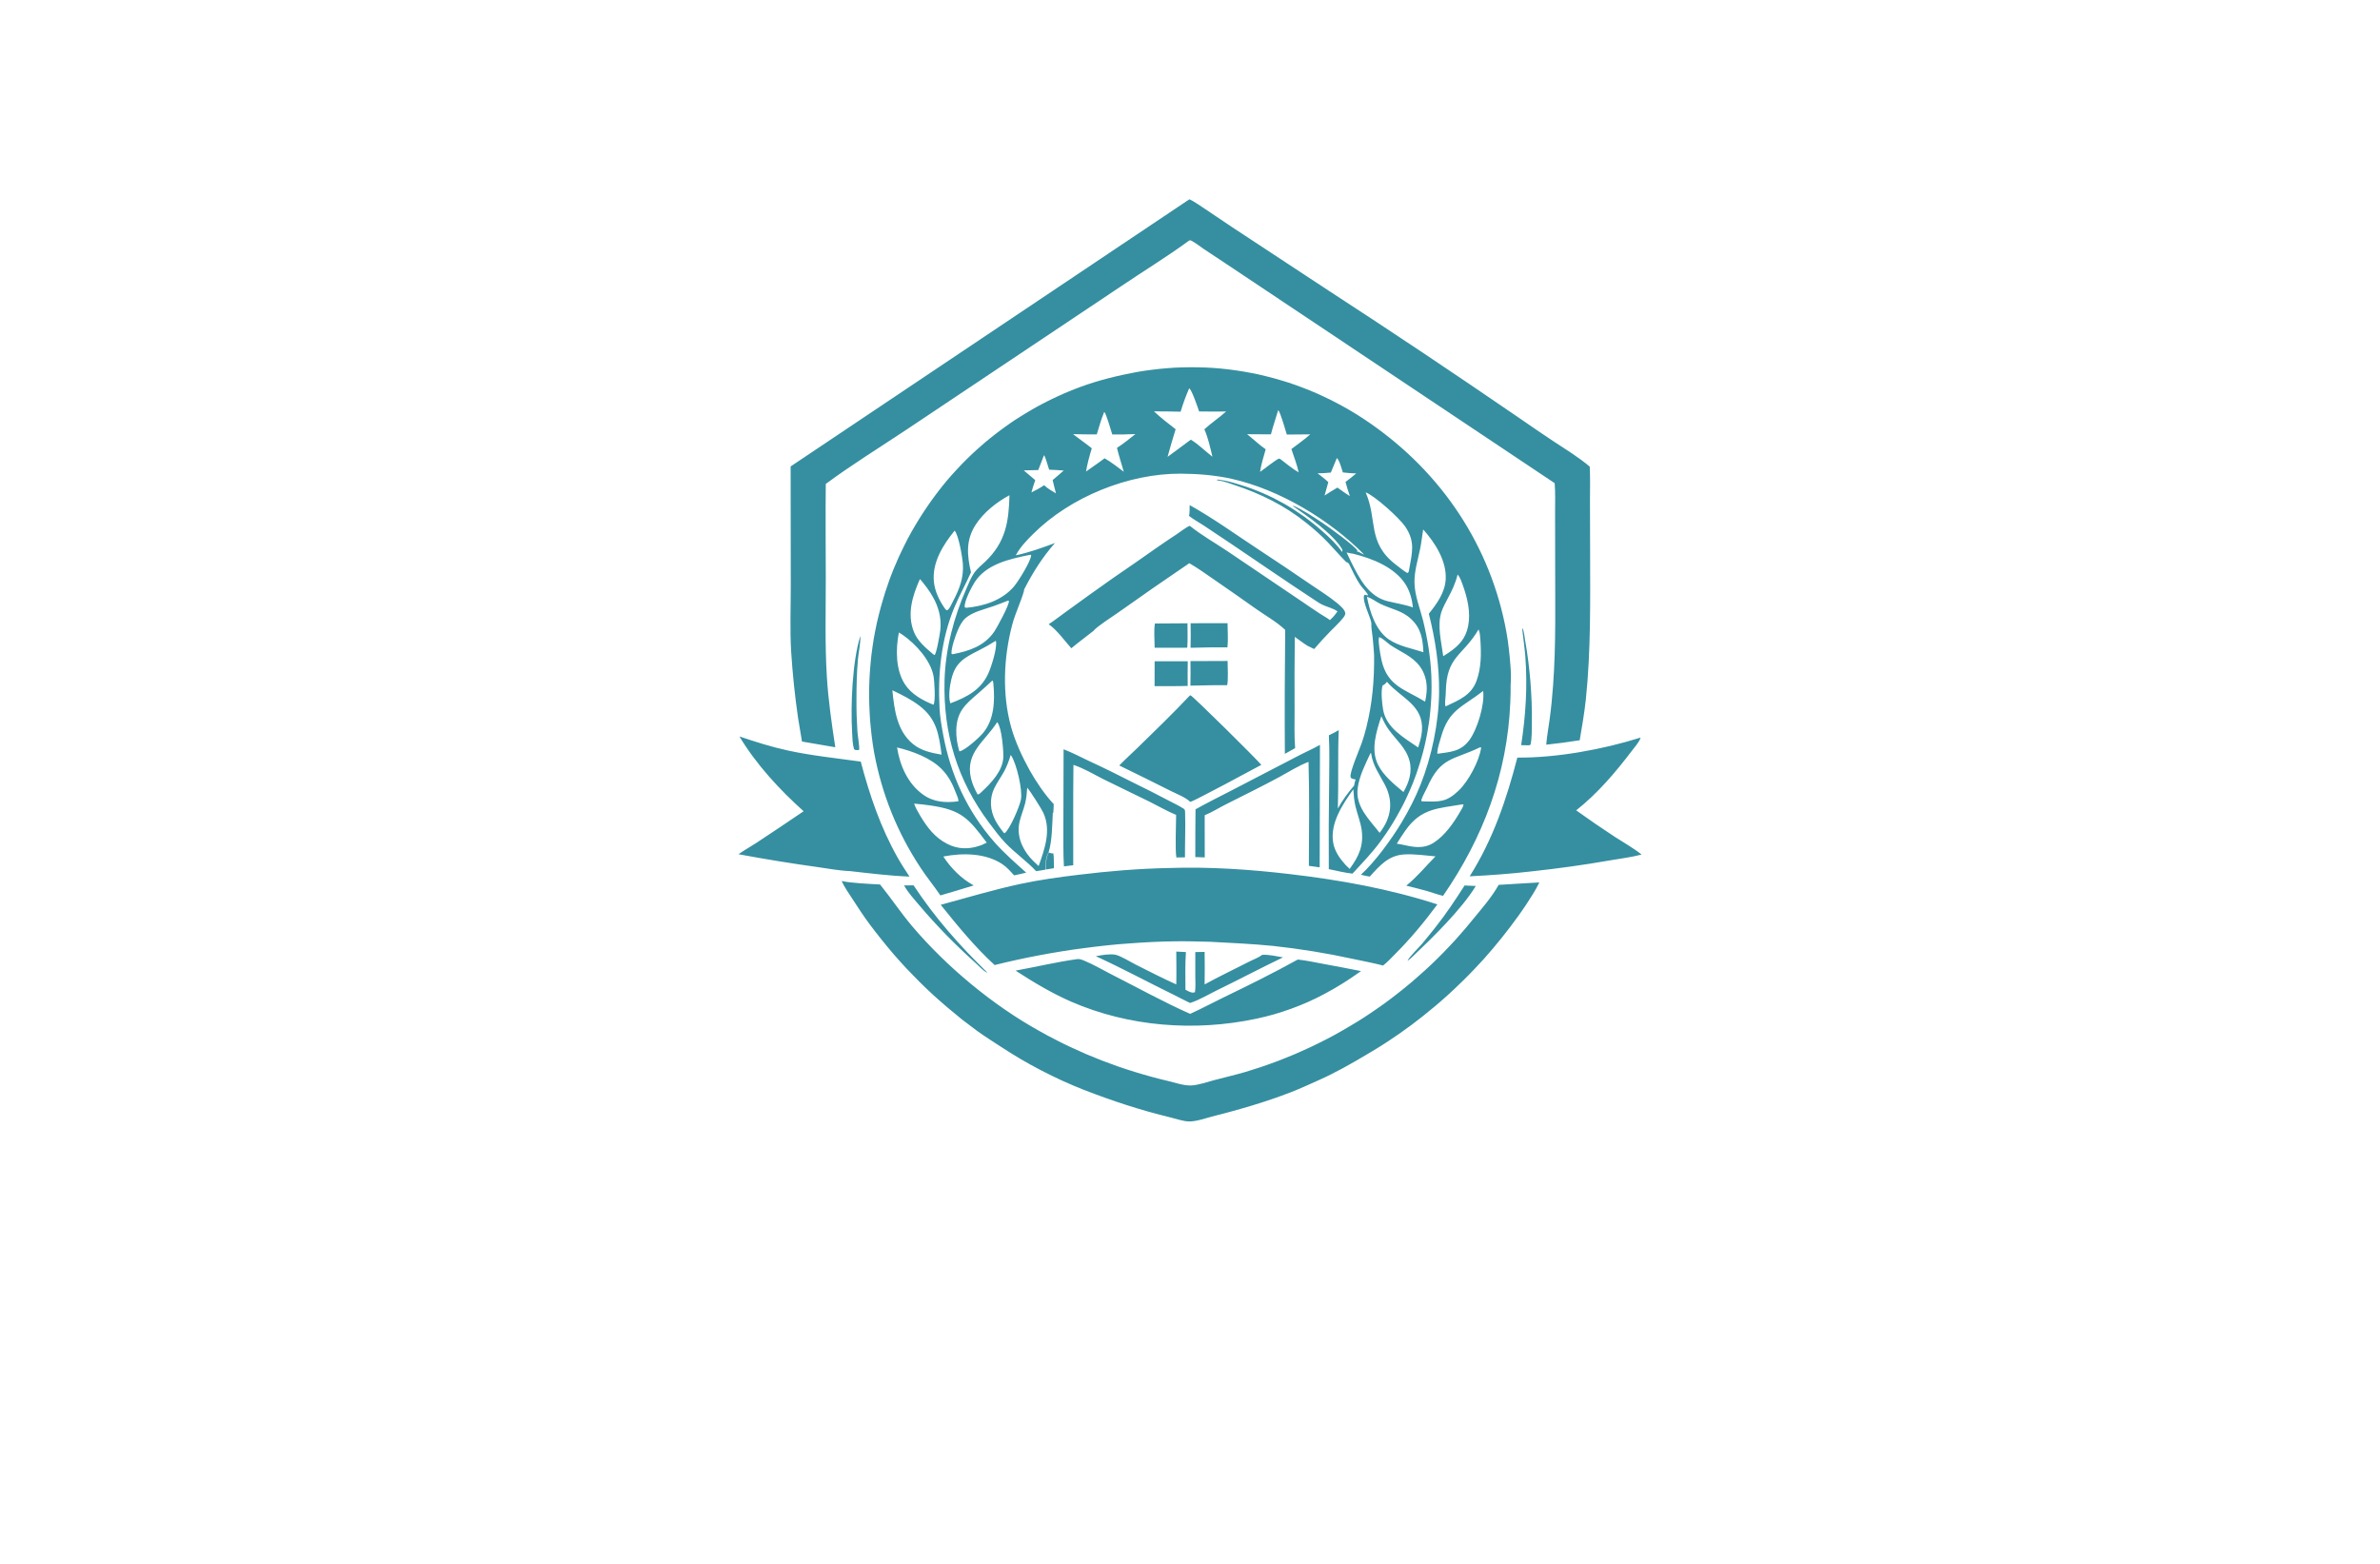 <?xml version="1.0" encoding="utf-8"?>
<!-- Generator: Adobe Illustrator 27.8.1, SVG Export Plug-In . SVG Version: 6.00 Build 0)  -->
<svg version="1.1" xmlns="http://www.w3.org/2000/svg" xmlns:xlink="http://www.w3.org/1999/xlink" x="0px" y="0px"
	 viewBox="0 0 350 230" style="enable-background:new 0 0 350 230;" xml:space="preserve">
<style type="text/css">
	.st0{fill:#FFF8D9;}
	.st1{fill:#FF7F00;}
	.st2{fill:#893700;}
	.st3{fill:#23234E;}
	.st4{fill:#FFFECA;}
	.st5{fill:#B8E8F2;}
	.st6{fill:#FEFEFE;}
	.st7{fill:#FDFFDC;}
	.st8{fill:#EFE8CB;}
	.st9{fill:#E6F4D3;}
	.st10{fill:#E1E1F9;}
	.st11{fill:#DCFFFA;}
	.st12{fill:#F2EDD7;}
	.st13{fill:#DCFBFF;}
	.st14{fill:#FFFDDC;}
	.st15{fill:#FFF9DE;}
	.st16{fill:#017F6A;}
	.st17{fill:#29ABE2;}
	.st18{fill:#F2C0AA;}
	.st19{fill:#1C75BC;}
	.st20{fill:#FFC200;}
	.st21{fill:#911717;}
	.st22{fill:#C1272D;}
	.st23{fill:#F7931E;}
	.st24{fill:#2D828E;}
	.st25{fill:#93BC20;}
	.st26{fill:#CC781D;}
	.st27{fill:#FF5500;}
	.st28{fill:#F79019;}
	.st29{fill:#C4C400;}
	.st30{fill:url(#SVGID_1_);}
	.st31{fill:url(#SVGID_00000061433400283186707920000009580139655155820717_);}
	.st32{fill:url(#SVGID_00000143592519812752484860000006755377980770697911_);}
	.st33{fill:#0092FF;}
	.st34{fill:#09578C;}
	.st35{fill:#3B9FE2;}
	.st36{fill:#BE1E2D;}
	.st37{fill:#231F20;}
	.st38{fill:#FF9D00;}
	.st39{fill:#F15A29;}
	.st40{fill:#0ABC9C;}
	.st41{fill:#F5A72B;}
	.st42{fill:#D86926;}
	.st43{fill:#212F50;}
	.st44{fill:#D0162D;}
	.st45{fill:url(#SVGID_00000009558479025879882890000003662247162612639418_);}
	.st46{fill:#E56031;}
	.st47{fill:#000F71;}
	.st48{fill:url(#SVGID_00000022549984146265430330000017245458262753890178_);}
	.st49{fill:#16246D;}
	.st50{fill:#1A85F8;}
	.st51{fill:url(#SVGID_00000101797948897429448600000003462598828845313707_);}
	.st52{opacity:0.5;fill:url(#SVGID_00000075129468024575456660000005909618130549826464_);}
	.st53{fill:url(#SVGID_00000009564058688803847820000018378769408078119340_);}
	.st54{opacity:0.5;fill:url(#SVGID_00000021815574948218876140000018177343862208393647_);}
	.st55{fill:#00A9E2;}
	.st56{fill:#666666;}
	.st57{fill:#072248;}
	.st58{fill:#1075B9;}
	.st59{fill:#F35525;}
	.st60{fill:#0E386A;}
	.st61{fill:#3C9B88;}
	.st62{fill:#125695;}
	.st63{fill:#F5C970;}
	.st64{fill:#80A843;}
	.st65{fill:#F8A32D;}
	.st66{fill:url(#SVGID_00000137850577988003743240000008399835216938015639_);}
	.st67{fill-rule:evenodd;clip-rule:evenodd;fill:#1A85F8;}
	.st68{fill:url(#Layer_x5F_1_00000057864400904488243940000004453563099709291654_);}
	.st69{fill:#043730;stroke:#FFFFFF;stroke-miterlimit:10;}
	.st70{fill:#FFFFFF;stroke:#E56031;stroke-linecap:round;stroke-linejoin:round;stroke-miterlimit:10;}
	.st71{fill:#FFFFFF;stroke:#E56031;stroke-miterlimit:10;}
	.st72{fill:#043730;stroke:#E56031;stroke-miterlimit:10;}
	.st73{fill:#043730;}
	.st74{fill:none;stroke:#E56031;stroke-linecap:round;stroke-linejoin:round;stroke-miterlimit:10;}
	.st75{fill:url(#SVGID_00000161628079600343528040000016390344478194161830_);}
	.st76{fill:#F9626D;}
	.st77{fill:#1B75BC;}
	.st78{fill:#FBB040;}
	.st79{fill:#358FA0;}
	.st80{fill:url(#SVGID_00000116933951374644604110000005233569758835834782_);}
	.st81{fill:url(#SVGID_00000100370072957395754620000002788616407230893971_);}
	.st82{fill:#00406B;}
	.st83{fill:#E5E6C6;}
	.st84{fill:#E5D7C7;}
	.st85{fill:#DCF7FF;}
	.st86{fill:#E2E5C7;}
	.st87{fill:#D3D3AE;}
	.st88{fill:#FFFFDE;}
	.st89{fill:#FFE5CC;}
	.st90{fill:#D4EEB8;}
	.st91{fill:url(#SVGID_00000153704250035690173600000007880355878286115727_);}
	.st92{fill:#FDFDFC;}
	.st93{fill:url(#SVGID_00000136390230684740978300000006761658393580337553_);}
	.st94{fill:#372E2D;}
	.st95{fill:#2390BA;}
	.st96{fill:url(#SVGID_00000087396691927133356110000013645011512587488427_);}
	.st97{fill:url(#SVGID_00000099632924718987634160000016478787872784335538_);}
	.st98{fill:#1C2849;}
	.st99{fill:#162C33;}
	.st100{fill:#172E34;}
	.st101{fill:#F7FBFC;}
	.st102{fill:#212655;}
	.st103{fill:url(#SVGID_00000163064416555455875900000011767934970609172919_);}
	.st104{fill:#465A9B;}
	.st105{fill:#F3A75E;}
	.st106{fill:url(#SVGID_00000102539324857745685340000007436784802655018880_);}
	.st107{fill:#E66546;}
	.st108{fill:url(#SVGID_00000149370249136584788520000011573882679348819630_);}
	.st109{fill:url(#SVGID_00000071537916013688116200000016490473587446603406_);}
	.st110{fill:#68488A;}
	.st111{fill:url(#SVGID_00000145742883890746665270000016489436144640762759_);}
	.st112{fill:#1C375E;}
	.st113{fill:#02A4F7;}
	.st114{fill:#062768;}
	.st115{fill:#0F6AAD;}
	.st116{fill:#2F92AA;}
	.st117{fill:#F99F0D;}
	.st118{fill:#EB473F;}
	.st119{fill:url(#SVGID_00000005238237995763344480000017522031309190745221_);}
	.st120{fill:#FDFDFD;}
	.st121{fill:#1A313F;}
	.st122{fill:url(#SVGID_00000116924468498488649610000006245019439003924894_);}
	.st123{fill:url(#SVGID_00000132060741408057315010000006541201694487939774_);}
	.st124{fill:#0E5490;}
	.st125{fill:#71B7CB;}
	.st126{fill:#543450;}
	.st127{fill:#F7872D;}
	.st128{fill:#0F2257;}
	.st129{fill:#F98F34;}
	.st130{fill:#1E5D95;}
	.st131{fill:url(#SVGID_00000143607332908637157570000013356752675597672332_);}
	.st132{fill:#1B3A6A;}
	.st133{fill:#F3682F;}
	.st134{fill:#DD3136;}
	.st135{fill:#2587C3;}
</style>
<g id="Logo1">
</g>
<g id="Logo2">
</g>
<g id="Logo3">
</g>
<g id="Logo4">
</g>
<g id="Logo5">
</g>
<g id="Logo6">
</g>
<g id="Logo7">
</g>
<g id="Logo8">
</g>
<g id="Logo9">
</g>
<g id="Logo10">
</g>
<g id="Logo11">
</g>
<g id="Logo12">
</g>
<g id="Layer_13">
</g>
<g id="Layer_14">
	<path class="st79" d="M154.91,125.52c-0.24,0-0.4-0.03-0.61-0.12c-0.02-0.01-0.03-0.02-0.05-0.03c-0.42,0.61-0.46,1.78-0.46,2.51
		l1.2-0.19C154.97,126.97,155,126.22,154.91,125.52z M174.63,91.67l-4.79,0.03c-0.18,1.12-0.04,2.44-0.04,3.57
		c1.59-0.01,3.19-0.02,4.8-0.01C174.69,94.09,174.62,92.85,174.63,91.67z M169.8,97.25c-0.01,1.22-0.02,2.44-0.01,3.66
		c1.62-0.01,3.26,0.02,4.87-0.03c-0.01-1.21-0.01-2.42,0.01-3.63L169.8,97.25z M180.52,91.65l-5.43,0.01
		c0.03,1.21,0.02,2.4-0.01,3.61c1.81-0.05,3.62-0.08,5.43-0.06C180.63,94.06,180.53,92.81,180.52,91.65z M180.53,97.21l-5.46,0.02
		c0.02,1.21,0.01,2.41-0.01,3.61c1.79-0.03,3.59-0.09,5.38-0.07C180.66,100.46,180.53,97.8,180.53,97.21z M190.38,104.54
		c-0.02-3.63-0.01-7.27,0.03-10.91c-0.42-0.38-0.95-0.7-1.41-1.03c-0.07,6.09-0.09,12.18-0.05,18.27l1.51-0.84
		C190.32,108.22,190.38,106.36,190.38,104.54z M194.66,141.77c-1.27-0.24-2.53-0.51-3.81-0.65c-3.6,2-7.3,3.82-11.01,5.62
		c-1.6,0.78-3.2,1.64-4.82,2.37c-3.95-1.76-7.8-3.89-11.66-5.85c-1.28-0.65-2.53-1.4-3.86-1.95c-0.37-0.15-0.71-0.31-1.12-0.25
		c-3.04,0.43-6.02,1.14-9.03,1.69c2.6,1.69,5.3,3.31,8.16,4.56c8.5,3.7,18.19,4.43,27.21,2.52c0.88-0.18,1.74-0.4,2.6-0.64
		c0.86-0.25,1.71-0.52,2.55-0.83c0.84-0.3,1.67-0.64,2.49-1s1.62-0.76,2.41-1.18c1.9-1,3.63-2.11,5.38-3.36
		C198.32,142.46,196.5,142.1,194.66,141.77z M132,126.12c-2.52-4.46-4.11-9.17-5.42-14.11c-3.55-0.5-7.15-0.86-10.66-1.62
		c-2.45-0.53-4.81-1.28-7.18-2.08c2.45,4.09,5.9,7.83,9.44,11c-2.3,1.57-4.61,3.11-6.93,4.64c-0.87,0.57-1.8,1.09-2.65,1.68
		c3.88,0.72,7.78,1.36,11.69,1.9c1.52,0.21,3.14,0.53,4.68,0.58c2.91,0.33,5.86,0.7,8.78,0.81C133.14,128,132.54,127.08,132,126.12z
		 M237.51,123.1c-1.94-1.27-3.84-2.57-5.72-3.92c3.13-2.47,5.77-5.57,8.17-8.73c0.38-0.51,1.09-1.3,1.28-1.89
		c0.01-0.03,0-0.05,0.01-0.08c-5.52,1.74-12.32,2.99-18.11,2.94c-1.6,6.17-3.58,12.03-7.01,17.46c3.04-0.15,6.03-0.37,9.05-0.72
		c3.91-0.42,7.8-0.96,11.68-1.64c1.51-0.26,3.08-0.45,4.55-0.84C240.19,124.71,238.81,123.94,237.51,123.1z M189.64,128.55
		c-5.86-0.69-11.84-1.09-17.75-0.89c-4.44,0.09-8.81,0.45-13.22,0.99c-2.87,0.34-5.79,0.75-8.61,1.35
		c-3.97,0.85-7.81,2.02-11.72,3.07c2.45,3.05,5.04,6.22,7.93,8.86c1.09-0.27,2.17-0.53,3.26-0.76c1.09-0.24,2.19-0.47,3.28-0.67
		c1.1-0.21,2.2-0.4,3.3-0.58c1.1-0.18,2.21-0.34,3.32-0.48c1.11-0.15,2.22-0.28,3.33-0.4s2.22-0.22,3.33-0.29
		c1.12-0.09,2.23-0.15,3.35-0.21c1.11-0.05,2.23-0.09,3.34-0.1c1.73-0.03,3.47,0.03,5.2,0.07c3.09,0.17,6.18,0.3,9.26,0.61
		c3.94,0.43,7.85,1.06,11.73,1.91c1.47,0.31,2.96,0.59,4.42,0.97c0.62-0.47,1.18-1.09,1.73-1.64c2.3-2.29,4.32-4.74,6.26-7.35
		C204.31,130.72,197.02,129.41,189.64,128.55z M125.95,102.95c0-2,0.04-4.01,0.22-6c0.09-1.02,0.41-2.45,0.35-3.42
		c-1.18,3.77-1.44,10.19-1.21,14.14c0.04,0.83,0.05,1.71,0.28,2.51c0.06,0.05,0.1,0.09,0.18,0.11c0.22,0.03,0.37,0.08,0.58-0.03
		c0.07-0.43-0.22-2.08-0.26-2.67C125.99,106.04,125.94,104.5,125.95,102.95z M134.35,130.21l-1.4,0.01
		c0.58,1.04,1.46,2.01,2.23,2.91c1.28,1.52,2.63,2.99,4.01,4.41c1.4,1.42,2.83,2.8,4.31,4.12c0.47,0.42,1.15,1.21,1.73,1.41
		C141.14,139.1,137.49,134.97,134.35,130.21z M215.38,130.23c-1.36,2.13-2.74,4.2-4.31,6.18c-0.64,0.81-1.28,1.6-1.94,2.39
		c-0.54,0.64-1.86,1.89-2.15,2.51c0.28-0.17,0.51-0.4,0.75-0.62c2.96-2.81,7.2-6.94,9.3-10.39L215.38,130.23z M225.24,103.28
		c-0.04-1.02-0.1-2.04-0.18-3.06c-0.09-1.02-0.19-2.03-0.32-3.04c-0.13-1.02-0.28-2.02-0.46-3.03c-0.09-0.44-0.15-1.3-0.36-1.68
		c-0.03-0.03-0.05-0.07-0.08-0.09c0.15,1.38,0.36,2.75,0.47,4.13c0.34,4.44,0.06,8.68-0.61,13.08l0.92,0.02
		c0.2-0.01,0.3,0.03,0.46-0.1c0.22-1.02,0.18-2.13,0.19-3.17C225.29,105.32,225.28,104.3,225.24,103.28z M220.39,130.14
		c-1.04,1.87-2.58,3.59-3.93,5.25c-0.27,0.33-0.53,0.65-0.81,0.98c-0.28,0.32-0.55,0.65-0.83,0.96c-0.28,0.32-0.56,0.64-0.84,0.95
		c-0.28,0.31-0.58,0.63-0.87,0.93c-0.28,0.31-0.58,0.62-0.88,0.92c-0.29,0.3-0.59,0.6-0.9,0.9c-0.3,0.29-0.61,0.59-0.91,0.88
		c-0.31,0.29-0.62,0.59-0.94,0.87c-0.31,0.28-0.63,0.57-0.95,0.84c-0.32,0.28-0.64,0.56-0.96,0.84c-0.33,0.28-0.65,0.54-0.98,0.81
		c-0.33,0.27-0.66,0.53-0.99,0.79c-0.34,0.27-0.67,0.53-1.01,0.78c-0.34,0.26-0.68,0.51-1.02,0.76c-0.34,0.25-0.69,0.49-1.04,0.73
		c-0.34,0.25-0.7,0.48-1.05,0.72c-0.35,0.23-0.71,0.47-1.06,0.7c-0.36,0.22-0.71,0.45-1.08,0.67s-0.72,0.44-1.09,0.65
		c-0.36,0.22-0.73,0.43-1.1,0.64l-1.11,0.62c-0.37,0.2-0.75,0.4-1.13,0.59c-0.37,0.19-0.75,0.38-1.13,0.57
		c-0.39,0.19-0.77,0.37-1.15,0.55c-0.39,0.18-0.78,0.35-1.16,0.53c-0.39,0.17-0.78,0.34-1.16,0.51c-0.4,0.16-0.78,0.33-1.18,0.48
		c-0.39,0.15-0.78,0.31-1.18,0.47c-0.4,0.15-0.79,0.29-1.2,0.44c-0.4,0.15-0.8,0.28-1.2,0.42c-0.4,0.13-0.81,0.27-1.21,0.39
		c-0.4,0.13-0.81,0.26-1.21,0.38c-1.52,0.44-3.07,0.8-4.62,1.21c-1.05,0.27-2.24,0.71-3.32,0.77c-1.06,0.05-2.39-0.41-3.43-0.66
		c-0.83-0.2-1.65-0.4-2.47-0.63c-0.82-0.22-1.63-0.46-2.44-0.71c-0.82-0.25-1.62-0.52-2.42-0.79c-0.8-0.28-1.6-0.58-2.39-0.88
		c-0.79-0.31-1.58-0.63-2.36-0.96c-0.78-0.34-1.55-0.69-2.32-1.05c-0.77-0.36-1.53-0.73-2.28-1.13c-0.76-0.39-1.51-0.78-2.25-1.21
		c-6.85-3.8-13.66-9.46-18.72-15.44c-1.65-1.96-3.08-4.1-4.69-6.1c-1.49-0.08-4.27-0.2-5.65-0.51c0.4,0.89,1,1.73,1.53,2.55
		c0.85,1.32,1.71,2.63,2.64,3.88c0.56,0.74,1.12,1.47,1.71,2.2c0.58,0.72,1.17,1.44,1.77,2.14c0.61,0.7,1.23,1.39,1.86,2.07
		c0.64,0.67,1.28,1.33,1.94,1.99c0.65,0.65,1.33,1.29,2.01,1.92c0.69,0.62,1.38,1.24,2.08,1.83c0.71,0.6,1.42,1.19,2.14,1.77
		c0.73,0.57,1.47,1.13,2.22,1.68c1.13,0.81,2.31,1.56,3.48,2.32c0.96,0.63,1.94,1.24,2.94,1.83c0.99,0.58,2,1.14,3.02,1.67
		c1.02,0.53,2.06,1.03,3.11,1.52c1.05,0.47,2.11,0.93,3.18,1.35c4.19,1.62,8.39,3.01,12.76,4.06c0.83,0.2,1.77,0.54,2.62,0.58
		c1.07,0.04,2.39-0.44,3.42-0.71c3.95-1,7.86-2.12,11.67-3.6c1.36-0.53,2.7-1.15,4.04-1.75c2.36-1.05,4.67-2.35,6.89-3.67
		c0.59-0.34,1.17-0.7,1.75-1.05c0.59-0.36,1.15-0.73,1.72-1.1c0.57-0.38,1.14-0.77,1.69-1.15c0.56-0.4,1.11-0.79,1.66-1.2
		c0.54-0.41,1.09-0.83,1.62-1.25c0.53-0.42,1.06-0.85,1.58-1.29c0.53-0.43,1.04-0.88,1.55-1.33c0.51-0.46,1.02-0.91,1.51-1.38
		c0.5-0.47,0.99-0.94,1.47-1.42c0.48-0.48,0.96-0.96,1.43-1.46c0.47-0.49,0.94-0.99,1.4-1.5c0.45-0.51,0.9-1.02,1.34-1.54
		c0.44-0.52,0.87-1.04,1.3-1.58c0.43-0.53,0.84-1.07,1.26-1.61c0.41-0.54,0.82-1.09,1.21-1.64c0.4-0.55,0.78-1.11,1.16-1.68
		c0.67-1.04,1.4-2.11,1.92-3.24C224.39,129.87,222.39,130.04,220.39,130.14z M233.84,81.24l-0.02-7.59
		c0.01-1.67,0.04-3.35-0.03-5.02c-1.63-1.38-3.5-2.52-5.28-3.69c-1.72-1.15-3.44-2.31-5.13-3.49c-9.27-6.36-18.61-12.61-28.03-18.73
		l-14.21-9.35c-1.46-0.96-2.88-1.96-4.33-2.91c-0.59-0.38-1.26-0.87-1.9-1.15L116.27,68.6l0.02,17.55c0,3.19-0.13,6.4,0.05,9.58
		c0.21,3.32,0.55,6.62,1.03,9.91c0.17,1.15,0.4,2.27,0.57,3.42l4.9,0.84c-0.53-3.43-1.02-6.84-1.24-10.31
		c-0.3-4.85-0.16-9.75-0.16-14.61c0-4.6-0.06-9.21,0-13.81c3.82-2.83,7.92-5.35,11.88-7.99l31.47-21.03
		c3.35-2.27,6.81-4.37,10.08-6.77c0.17-0.05,0.19-0.06,0.35,0.03c0.62,0.32,1.23,0.82,1.81,1.21l3.24,2.15l12.05,8.04l36.31,24.25
		c0.11,1.4,0.06,2.86,0.06,4.27l0.01,7.34c-0.01,6.02,0.14,12.06-0.3,18.07c-0.12,1.71-0.29,3.42-0.52,5.12
		c-0.16,1.21-0.4,2.45-0.49,3.66c1.64-0.17,3.28-0.39,4.92-0.65c0.34-1.98,0.68-3.97,0.9-5.98
		C233.96,95.7,233.85,88.45,233.84,81.24z M222.14,98.1c-0.06-0.86-0.14-1.72-0.24-2.58c-0.09-0.86-0.22-1.71-0.37-2.57
		c-2.3-12.66-9.54-23.44-20.1-30.74c-0.31-0.22-0.62-0.42-0.93-0.63c-0.31-0.21-0.63-0.41-0.95-0.61s-0.64-0.39-0.96-0.58
		c-0.33-0.19-0.65-0.38-0.98-0.56c-0.33-0.18-0.65-0.36-0.98-0.53c-0.34-0.18-0.67-0.34-1.01-0.52c-0.34-0.16-0.67-0.33-1.01-0.48
		c-0.34-0.16-0.68-0.31-1.02-0.47c-0.34-0.15-0.69-0.29-1.03-0.43c-0.35-0.15-0.7-0.28-1.05-0.41c-0.35-0.14-0.7-0.26-1.05-0.39
		c-0.35-0.12-0.71-0.24-1.07-0.36c-0.35-0.11-0.71-0.22-1.08-0.33c-0.35-0.11-0.71-0.21-1.08-0.31c-0.36-0.09-0.72-0.19-1.09-0.28
		c-0.36-0.09-0.72-0.18-1.09-0.26c-0.36-0.08-0.73-0.16-1.1-0.22c-0.36-0.07-0.73-0.14-1.1-0.2c-0.37-0.07-0.74-0.12-1.11-0.17
		c-0.37-0.06-0.74-0.1-1.11-0.15c-0.37-0.04-0.75-0.09-1.12-0.12c-0.37-0.03-0.75-0.07-1.12-0.09c-0.37-0.03-0.75-0.04-1.12-0.06
		c-0.38-0.02-0.75-0.03-1.13-0.03c-0.37-0.01-0.75-0.01-1.12-0.01c-0.38,0-0.75,0.01-1.13,0.02c-0.37,0.01-0.75,0.03-1.12,0.04
		c-0.38,0.03-0.75,0.05-1.12,0.08c-0.38,0.03-0.75,0.06-1.12,0.1c-0.38,0.03-0.75,0.08-1.12,0.13c-0.37,0.04-0.74,0.09-1.11,0.15
		c-0.37,0.05-0.74,0.11-1.11,0.18c-2.8,0.52-5.6,1.2-8.27,2.18c-0.28,0.1-0.56,0.21-0.84,0.32c-0.28,0.1-0.55,0.22-0.83,0.33
		c-0.28,0.12-0.55,0.23-0.83,0.35c-0.28,0.12-0.55,0.24-0.82,0.37c-0.28,0.12-0.54,0.25-0.81,0.38c-0.28,0.13-0.54,0.26-0.81,0.4
		s-0.53,0.28-0.79,0.41c-0.27,0.14-0.53,0.28-0.79,0.42c-0.26,0.15-0.52,0.29-0.78,0.45c-0.26,0.15-0.52,0.3-0.78,0.46
		c-0.25,0.16-0.51,0.31-0.76,0.47c-0.26,0.15-0.51,0.32-0.76,0.48c-0.25,0.16-0.5,0.34-0.74,0.5c-0.25,0.17-0.49,0.34-0.73,0.52
		c-0.25,0.17-0.49,0.35-0.73,0.53c-0.23,0.18-0.47,0.36-0.71,0.54c-0.24,0.19-0.47,0.37-0.71,0.56c-0.23,0.19-0.47,0.38-0.7,0.57
		c-0.22,0.19-0.46,0.39-0.68,0.59c-0.22,0.19-0.45,0.39-0.67,0.59c-0.22,0.2-0.44,0.4-0.65,0.6c-0.22,0.21-0.43,0.41-0.65,0.62
		c-0.22,0.21-0.43,0.42-0.64,0.64c-0.21,0.21-0.42,0.42-0.62,0.65c-0.21,0.22-0.41,0.43-0.61,0.65c-0.21,0.22-0.4,0.44-0.6,0.66
		c-0.2,0.22-0.39,0.46-0.59,0.68c-0.19,0.23-0.38,0.46-0.57,0.69c-0.19,0.23-0.38,0.47-0.56,0.71c-0.18,0.23-0.37,0.47-0.54,0.71
		c-0.18,0.24-0.36,0.48-0.53,0.72c-0.17,0.24-0.34,0.49-0.52,0.73c-0.23,0.33-0.46,0.66-0.67,0.99c-0.22,0.34-0.44,0.67-0.65,1.01
		c-0.22,0.34-0.42,0.68-0.62,1.02c-0.21,0.34-0.4,0.69-0.6,1.03c-0.19,0.35-0.38,0.7-0.57,1.05c-0.18,0.35-0.36,0.71-0.54,1.07
		c-0.18,0.35-0.35,0.71-0.52,1.08c-0.17,0.36-0.34,0.72-0.49,1.09c-0.16,0.36-0.32,0.73-0.47,1.09c-0.15,0.37-0.29,0.74-0.44,1.12
		c-0.14,0.37-0.28,0.74-0.4,1.12c-0.14,0.38-0.27,0.76-0.39,1.14c-0.12,0.38-0.24,0.76-0.35,1.14c-0.11,0.39-0.22,0.77-0.33,1.15
		c-0.1,0.38-0.21,0.77-0.3,1.15c-0.09,0.39-0.19,0.78-0.28,1.16c-0.09,0.4-0.16,0.78-0.24,1.17c-0.08,0.4-0.15,0.78-0.22,1.18
		c-0.07,0.4-0.13,0.78-0.18,1.18c-0.06,0.4-0.11,0.79-0.16,1.19c-0.04,0.4-0.09,0.79-0.12,1.19c-0.04,0.4-0.08,0.79-0.1,1.19
		c-0.03,0.4-0.05,0.8-0.07,1.2c-0.02,0.4-0.03,0.8-0.04,1.2c-0.01,0.4-0.01,0.8-0.01,1.2c0,0.4,0.01,0.79,0.02,1.2
		c0.01,0.4,0.03,0.79,0.05,1.19c0.02,0.4,0.04,0.8,0.07,1.2c0.03,0.4,0.07,0.79,0.11,1.19c0.03,0.4,0.08,0.79,0.13,1.19
		c0.05,0.4,0.1,0.79,0.16,1.19c0.06,0.4,0.12,0.78,0.19,1.18c1.15,6.18,3.4,11.78,6.86,17.02c0.91,1.39,1.97,2.66,2.89,4.03
		c1.64-0.48,3.28-0.96,4.9-1.47c-1.84-1.01-3.32-2.51-4.47-4.25c2.82-0.55,6.23-0.53,8.71,1.14c0.65,0.45,1.17,1.03,1.7,1.63
		c0.59-0.13,1.19-0.25,1.78-0.4c-1.59-1.43-3.24-2.87-4.66-4.47c-4.01-4.56-6.47-9.92-7.56-15.87c-0.23-1.25-0.45-2.49-0.52-3.76
		c-0.27-5.05,0.21-10.19,2.17-14.89c0.74-1.77,1.68-3.44,2.45-5.18c-0.58-2.51-0.78-4.69,0.66-6.96c1.17-1.83,3.1-3.36,5-4.38
		c-0.1,3.96-0.57,6.9-3.55,9.76c-0.57,0.54-1.22,1.04-1.66,1.7c-0.46,0.66-0.78,1.51-1.11,2.24c-1.86,4.21-3.11,8.96-3.23,13.57
		c-0.2,7.78,1.89,14.67,6.55,20.9c0.76,1.02,1.52,2.04,2.39,2.96c1.41,1.48,3.17,2.7,4.53,4.16c0.45-0.07,0.9-0.13,1.36-0.22
		c0.01-0.72,0.04-1.89,0.46-2.51c0.53-1.61,0.54-4.07,0.63-5.79c0.05-0.44,0.05-0.89,0.07-1.33c-1.27-1.35-2.61-3.32-3.52-4.95
		c-1.11-2-2.14-4.22-2.75-6.42c-1.32-4.78-1.09-10.18,0.16-14.94c0.47-1.81,1.33-3.47,1.78-5.16c0.01-0.03,0.02-0.05,0.03-0.08
		c1.26-2.47,2.7-4.77,4.55-6.86c-1.91,0.71-3.75,1.38-5.76,1.81c0.62-1.19,1.63-2.23,2.57-3.16c5.46-5.43,14.01-8.89,21.69-8.85
		c2.48,0.01,5.08,0.22,7.5,0.76c7.04,1.58,14.42,6.03,19.47,11.14c-0.25-0.09-0.47-0.2-0.71-0.34c-0.15-0.02-0.31-0.04-0.47-0.08
		l0.14-0.05c0-0.02,0-0.03-0.01-0.06c-0.2-0.59-4.33-3.57-5.12-4.09c-1.39-0.91-2.89-1.92-4.4-2.58c2.2,1.52,6.05,4.16,7.37,6.48
		l-0.03,0.48c-0.89-1.27-1.91-2.22-3.07-3.24c-0.43-0.38-0.87-0.75-1.32-1.1c-0.45-0.36-0.9-0.71-1.37-1.04
		c-0.47-0.33-0.94-0.65-1.42-0.96c-0.48-0.31-0.97-0.61-1.47-0.89c-0.5-0.28-1.01-0.55-1.52-0.81c-0.51-0.25-1.02-0.49-1.56-0.72
		c-0.53-0.22-1.05-0.44-1.59-0.64c-0.53-0.2-1.08-0.38-1.63-0.55c-0.84-0.26-1.67-0.53-2.54-0.68c-0.3-0.05-0.61-0.09-0.91-0.14
		l-0.05,0.04c0.12,0.06,0.22,0.07,0.35,0.09c0.77,0.09,1.58,0.43,2.32,0.67c3.8,1.26,7.3,2.99,10.43,5.49
		c1.15,0.91,2.26,1.89,3.27,2.95c0.86,0.9,1.66,1.85,2.54,2.73c0.12,0.12,0.2,0.2,0.37,0.22l0.18,0.2c0.5,1.02,0.98,2.08,1.61,3.03
		c0.35,0.53,0.93,1,1.2,1.58c-0.18,0.01-0.29-0.03-0.47-0.09c-0.09,0.07-0.12,0.05-0.15,0.18c-0.19,0.92,0.91,2.99,1.09,3.98
		c-0.04,0.66,0.11,1.39,0.18,2.05c0.09,0.89,0.17,1.77,0.22,2.65c0.05,3.6-0.25,7.11-1.13,10.62c-0.19,0.78-0.42,1.55-0.68,2.31
		c-0.29,0.85-1.8,4.32-1.65,5.01c0.02,0.08,0.05,0.11,0.09,0.17c0.22,0.14,0.4,0.16,0.65,0.2c-0.1,0.28-0.17,0.61-0.22,0.91
		c-0.92,1.06-1.71,2.14-2.39,3.37c0.12-3.84-0.03-7.69,0.13-11.53c-0.47,0.28-0.96,0.52-1.45,0.76c0.12,2.32,0.05,4.67,0.04,6.99
		c-0.06,4.23-0.08,8.46-0.05,12.69c1.13,0.24,2.33,0.53,3.48,0.66c1.4-1.52,2.87-3.04,4.1-4.71c0.15-0.22,0.32-0.44,0.47-0.66
		c0.15-0.22,0.31-0.44,0.46-0.66c0.15-0.22,0.3-0.46,0.45-0.68c0.15-0.22,0.29-0.46,0.43-0.69c0.15-0.23,0.28-0.47,0.42-0.7
		c0.14-0.23,0.28-0.47,0.4-0.71c0.13-0.23,0.26-0.47,0.39-0.71c0.13-0.24,0.25-0.47,0.38-0.72c0.12-0.24,0.24-0.48,0.35-0.72
		c0.12-0.25,0.23-0.49,0.34-0.74c0.11-0.25,0.22-0.49,0.33-0.74c0.11-0.25,0.22-0.5,0.32-0.76c0.09-0.25,0.2-0.5,0.29-0.76
		c0.09-0.25,0.19-0.51,0.28-0.76c0.09-0.26,0.17-0.52,0.26-0.78c0.09-0.26,0.17-0.52,0.25-0.78c0.08-0.26,0.15-0.52,0.23-0.78
		c0.07-0.26,0.15-0.53,0.22-0.78c0.07-0.27,0.13-0.53,0.2-0.79c0.06-0.27,0.12-0.53,0.18-0.79c0.06-0.27,0.11-0.53,0.16-0.79
		c0.05-0.27,0.1-0.53,0.15-0.8c0.05-0.27,0.09-0.53,0.13-0.81c0.04-0.27,0.08-0.53,0.12-0.8c0.03-0.27,0.06-0.54,0.09-0.81
		c0.03-0.27,0.05-0.54,0.08-0.81c0.03-0.27,0.04-0.54,0.06-0.81c0.02-0.28,0.03-0.54,0.05-0.81c0.01-0.28,0.02-0.54,0.03-0.82
		c0.01-0.27,0.01-0.54,0.01-0.81c0-0.28,0-0.54-0.01-0.82c0-0.27-0.01-0.54-0.02-0.81c-0.12-2.76-0.56-5.4-1.21-8.08
		c-0.46-1.85-1.25-3.71-1.27-5.63c-0.03-1.68,0.51-3.34,0.84-4.98c0.19-0.93,0.28-1.87,0.44-2.81c1.74,1.94,3.47,4.64,3.31,7.35
		c-0.12,1.96-1.29,3.56-2.48,5.05c0.96,3.78,1.55,7.64,1.51,11.55c-0.04,4.43-1.09,9.49-2.73,13.59c-0.77,1.94-1.71,3.75-2.78,5.55
		c-1.46,2.43-3.91,5.81-5.99,7.69c0.43,0.1,0.86,0.22,1.3,0.28c1.43-1.58,2.76-3.13,5.05-3.26c1.51-0.09,3.12,0.15,4.62,0.28
		c-1.44,1.46-2.69,3.01-4.3,4.31c1.02,0.26,2.05,0.5,3.06,0.79c0.78,0.23,1.56,0.52,2.35,0.71c5.91-8.55,9.46-18,9.89-28.44
		c0.04-0.86,0.06-1.73,0.05-2.59C222.22,99.82,222.2,98.96,222.14,98.1z M132.19,93.02c0.2,0.12,0.38,0.24,0.57,0.36
		c1.93,1.35,4.12,3.75,4.54,6.13c0.1,0.61,0.32,3.65-0.03,4.14c-1.59-0.65-3.22-1.52-4.19-3.01
		C131.69,98.53,131.71,95.41,132.19,93.02z M145.11,123.93c-0.24,0.12-0.49,0.23-0.73,0.34c-0.11,0.04-0.22,0.08-0.34,0.12
		c-1.64,0.55-3.19,0.51-4.74-0.28c-1.81-0.92-2.95-2.42-3.97-4.13c-0.34-0.58-0.69-1.15-0.9-1.79c0.79,0.07,1.59,0.15,2.39,0.27
		C141.4,119.12,142.44,120.37,145.11,123.93z M140.61,116.7c0.14,0.35,0.34,0.76,0.34,1.14c-1.88,0.27-3.68,0.14-5.24-1
		c-2.22-1.6-3.38-4.27-3.79-6.91c2.23,0.53,4.95,1.52,6.57,3.19C139.53,114.18,140.09,115.32,140.61,116.7z M138.47,110.99
		c-1.51-0.27-2.97-0.56-4.19-1.55c-2.39-1.95-2.76-5.06-3.05-7.92c1.39,0.67,2.77,1.34,4,2.29
		C137.76,105.76,138.07,108,138.47,110.99z M138.28,92.69c-0.05,0.48-0.56,3.44-0.84,3.65l-0.2-0.11c-1.12-0.96-2.32-1.94-2.86-3.34
		c-1.02-2.63-0.19-5.28,0.9-7.72c0.16,0.15,0.29,0.31,0.42,0.48C137.39,87.7,138.58,89.97,138.28,92.69z M140.15,88.43
		c-0.2,0.36-0.42,0.93-0.7,1.21c-0.1,0.11-0.14,0.09-0.28,0.09l-0.22-0.24c-0.81-1.17-1.46-2.48-1.61-3.91
		c-0.3-2.82,1.34-5.45,3.05-7.54c0.59,0.68,1.12,3.82,1.2,4.77C141.76,84.93,141.12,86.58,140.15,88.43z M140.86,92.66
		c0.25-0.58,0.61-1.27,1.08-1.71c1.06-0.96,2.82-1.33,4.15-1.8c0.71-0.25,1.42-0.53,2.13-0.81l0.15,0.03
		c0.08,0.6-1.77,3.94-2.14,4.5c-1.45,2.13-3.69,2.88-6.1,3.34c-0.11,0-0.05,0.01-0.2-0.05C139.84,95.41,140.53,93.39,140.86,92.66z
		 M139.9,99.92c0.59-2.46,1.84-3.15,3.97-4.23c0.88-0.44,1.72-0.91,2.55-1.44l0.04,0.04c0.23,0.98-0.71,3.88-1.13,4.78
		c-1.12,2.44-3.18,3.46-5.57,4.37C139.44,102.5,139.67,100.88,139.9,99.92z M140.63,107.36c0.08-2.64,1.23-3.69,3.12-5.3
		c0.75-0.65,1.47-1.3,2.19-1.98c0.13,0.12,0.14,0.37,0.15,0.54c0.23,2.45,0.12,5.22-1.52,7.18c-0.55,0.67-2.72,2.63-3.49,2.7
		C140.78,109.48,140.6,108.43,140.63,107.36z M144.34,116.48c-0.16,0.15-0.35,0.37-0.58,0.36c-0.41-0.77-0.78-1.54-0.97-2.39
		c-0.88-3.79,2.08-5.43,3.85-8.24l0.03,0.03c0.65,0.79,0.91,4.11,0.88,5.12C147.47,113.38,145.75,115.17,144.34,116.48z
		 M147.73,122.55l-0.13-0.09c-0.45-0.55-0.87-1.15-1.21-1.77c-0.79-1.48-0.91-3.24-0.17-4.77c0.42-0.85,0.99-1.64,1.45-2.47
		c0.42-0.78,0.71-1.57,0.96-2.41c0.03,0.03,0.05,0.06,0.08,0.09c0.78,1.19,1.69,5.02,1.43,6.45
		C149.97,118.56,148.49,122.02,147.73,122.55z M152.74,127.37c-0.43-0.4-0.87-0.8-1.26-1.25c-1.29-1.49-2.02-3.41-1.52-5.37
		c0.22-0.88,0.57-1.71,0.79-2.58c0.19-0.77,0.26-1.53,0.31-2.32c0.39,0.39,2.12,3.14,2.37,3.69
		C154.62,122.11,153.63,124.87,152.74,127.37z M151.46,81.6c0.1-0.02,0.04-0.02,0.19,0.04c-0.05,0.9-1.87,3.81-2.5,4.57
		c-1.74,2.08-4.42,2.93-7.04,3.18c-0.09-0.01-0.15-0.04-0.23-0.07c-0.16-0.78,1.03-3.05,1.48-3.74
		C145.1,82.92,148.54,82.2,151.46,81.6z M155.29,72.56c-0.59-0.35-1.24-0.71-1.74-1.2c-0.59,0.4-1.23,0.75-1.87,1.06
		c0.15-0.61,0.37-1.21,0.56-1.81c-0.57-0.47-1.13-0.96-1.69-1.43c0.71-0.03,1.42-0.04,2.13-0.05c0.3-0.72,0.57-1.46,0.85-2.19
		c0.29,0.43,0.56,1.61,0.76,2.14c0.71,0.03,1.42,0.06,2.14,0.12c-0.52,0.48-1.09,0.94-1.63,1.4
		C154.95,71.26,155.12,71.91,155.29,72.56z M165.26,69.38c-0.91-0.68-1.83-1.41-2.82-1.98c-0.88,0.68-1.83,1.29-2.73,1.95
		c0.19-1.15,0.51-2.31,0.85-3.42c-0.9-0.72-1.85-1.37-2.76-2.08c1.16,0.03,2.33,0.04,3.49,0.04c0.34-1.11,0.65-2.25,1.1-3.32
		c0.3,0.28,0.99,2.74,1.18,3.33c1.14,0.01,2.27-0.01,3.4-0.06c-0.89,0.71-1.76,1.42-2.71,2.03
		C164.55,67.06,164.93,68.22,165.26,69.38z M178.3,67.17c-1.06-0.82-2.05-1.82-3.18-2.51c-1.15,0.84-2.27,1.71-3.42,2.53
		c0.37-1.36,0.77-2.71,1.19-4.06c-1.09-0.84-2.19-1.69-3.19-2.63c1.3-0.02,2.61,0.03,3.92,0.05c0.35-1.18,0.77-2.31,1.26-3.44
		c0.39,0.21,1.27,2.84,1.46,3.4c1.32,0.04,2.65,0.01,3.97,0.01c-1.02,0.92-2.19,1.69-3.2,2.62
		C177.67,64.38,177.98,65.85,178.3,67.17z M190.98,69.47c-0.93-0.53-1.81-1.28-2.67-1.93l-0.21-0.1c-0.47,0.15-2.22,1.58-2.8,1.96
		c0.17-1.12,0.52-2.23,0.83-3.32c-0.95-0.65-1.83-1.51-2.73-2.22l3.5,0.02c0.31-1.2,0.72-2.39,1.07-3.57
		c0.34,0.34,1.06,2.97,1.27,3.6c1.15,0,2.3-0.01,3.44-0.03c-0.86,0.78-1.85,1.46-2.77,2.16C190.27,67.16,190.74,68.31,190.98,69.47z
		 M198.51,72.97c-0.62-0.4-1.23-0.82-1.83-1.26c-0.65,0.36-1.27,0.78-1.89,1.17c0.19-0.65,0.38-1.32,0.55-1.97
		c-0.49-0.47-1.04-0.88-1.58-1.3c0.65,0,1.3-0.04,1.95-0.11c0.31-0.71,0.6-1.42,0.89-2.14c0.41,0.4,0.68,1.54,0.88,2.12
		c0.65,0.07,1.31,0.14,1.97,0.14c-0.51,0.45-1.04,0.84-1.58,1.26C198.07,71.59,198.26,72.28,198.51,72.97z M206.62,77.4
		c1.55,2.25,1.05,3.89,0.6,6.39c-0.04,0.2-0.03,0.31-0.18,0.47c-0.07-0.01-0.09,0-0.17-0.04c-0.3-0.15-1.35-0.98-1.66-1.22
		c-4.19-3.27-2.61-6.55-4.38-10.59C202.23,72.95,205.77,76.18,206.62,77.4z M198.68,82.62c-0.22-0.45-0.43-0.91-0.65-1.37
		c0.33,0.08,0.65,0.14,0.98,0.19c2.81,0.7,6.2,2.02,7.76,4.62c0.6,1,0.89,2.13,1.01,3.27c-1.22-0.43-2.49-0.6-3.75-0.92
		C201.22,87.7,199.88,85.01,198.68,82.62z M198.48,127.79l-0.59-0.57c-0.86-0.95-1.64-2.04-1.84-3.33c-0.46-2.84,1.4-5.61,2.97-7.81
		c0.06,0.87,0.11,1.72,0.33,2.57c0.28,1.13,0.71,2.2,0.89,3.36C200.57,124.35,199.84,125.94,198.48,127.79z M202.94,122.42
		l-0.05,0.07c-1.52-1.96-3.59-3.86-3.23-6.58c0.23-1.76,1.13-3.54,1.88-5.13l0.09-0.02c0.25,1.83,1.17,3.02,2.01,4.62
		C204.94,117.84,204.62,120.23,202.94,122.42z M206.39,116.49c-1.37-1.15-2.91-2.38-3.73-4c-1.13-2.23-0.24-4.95,0.48-7.16
		c0.31,0.7,0.64,1.37,1.09,1.99c1.08,1.49,2.54,2.68,3.04,4.53C207.72,113.46,207.21,115.09,206.39,116.49z M209.11,107.5
		c-0.07,0.84-0.3,1.64-0.56,2.43c-2.08-1.44-4.68-2.85-5.15-5.55c-0.16-0.94-0.35-2.68-0.08-3.57c0.28-0.1,0.47-0.31,0.65-0.53
		C206.06,102.71,209.39,103.68,209.11,107.5z M209.73,102.33c-0.04,0.28-0.09,0.58-0.16,0.86c-2.95-1.82-5.5-2.24-6.39-6.03
		c-0.15-0.65-0.25-1.3-0.34-1.95c-0.05-0.47-0.15-1.04-0.04-1.5c0.48,0.08,1.21,0.84,1.64,1.14c1.51,1.02,3.25,1.64,4.37,3.16
		C209.73,99.27,209.97,100.8,209.73,102.33z M209.32,95.92c-1.69-0.56-3.59-0.86-5.08-1.88c-1.95-1.34-2.79-4.05-3.22-6.27
		c0.71,0.21,1.32,0.73,1.99,1.05c1.58,0.76,3.18,0.97,4.5,2.22C208.99,92.41,209.24,94.01,209.32,95.92z M217.5,92.73
		c0.16,0.42,0.17,1.03,0.21,1.49c0.13,1.99,0.12,4.03-0.58,5.93c-0.78,2.1-2.55,2.8-4.43,3.69l-0.11,0.04
		c-0.03-0.05-0.05-0.09-0.06-0.15c-0.06-0.61,0.09-1.35,0.09-1.98c0.09-5.3,2.48-5.21,4.81-9.17
		C217.45,92.62,217.49,92.68,217.5,92.73z M211.97,90.01c0.22-0.67,0.58-1.3,0.9-1.93c0.63-1.18,1.17-2.26,1.48-3.57
		c0.03,0.03,0.07,0.05,0.09,0.09c0.29,0.34,0.52,1.02,0.67,1.43c0.68,1.91,1.19,3.98,0.8,6.01c-0.35,1.83-1.33,2.9-2.84,3.93
		l-0.83,0.54C211.98,94.46,211.32,92.02,211.97,90.01z M215.21,118.39c-0.04,0.3-0.31,0.68-0.46,0.95
		c-0.96,1.66-2.24,3.52-3.88,4.58c-1.59,1.02-3.1,0.65-4.81,0.27l-0.65-0.11c0.4-0.65,0.82-1.31,1.27-1.94
		c2.32-3.3,4.76-3.22,8.41-3.85l0.14,0.03C215.22,118.34,215.22,118.36,215.21,118.39z M214.5,116.28
		c-1.82,1.74-2.84,1.64-5.24,1.58c-0.11,0-0.15-0.02-0.24-0.05c-0.01-0.09,0-0.16,0.03-0.25c0.2-0.6,0.56-1.15,0.82-1.73
		c2-4.55,3.81-4,7.8-5.93h0.09l0.05,0.1C217.52,111.96,215.94,114.91,214.5,116.28z M216.06,108.88c-1.25,1.66-2.76,1.71-4.68,1.98
		c-0.01-0.09-0.01-0.09-0.01-0.2c0.04-0.71,0.34-1.55,0.54-2.24c1.14-4.08,3.16-4.42,6.2-6.8
		C218.37,103.58,217.26,107.28,216.06,108.88z M197.42,90.98c0.19-0.23,0.46-0.53,0.4-0.85c-0.09-0.52-0.8-1.09-1.19-1.42
		c-1.24-1.02-2.62-1.87-3.94-2.77c-2.49-1.7-4.97-3.38-7.48-5.02c-3.42-2.24-6.7-4.63-10.26-6.62c-0.03,0.52,0.03,1.07-0.09,1.58
		c0.67,0.52,1.45,0.94,2.15,1.4c1.34,0.88,2.67,1.78,4,2.67c4.09,2.76,8.16,5.57,12.28,8.27c0.43,0.28,0.86,0.59,1.34,0.79
		c0.7,0.31,1.43,0.45,2.06,0.91c-0.33,0.48-0.69,0.9-1.12,1.29c-0.43-0.34-0.94-0.6-1.4-0.9c-0.95-0.62-1.89-1.27-2.82-1.9
		l-10.8-7.3c-1.85-1.24-3.85-2.37-5.58-3.76c-0.39,0.1-1.56,0.99-1.98,1.27c-2.02,1.32-3.97,2.71-5.94,4.09
		c-2.25,1.53-4.47,3.08-6.68,4.67l-3.88,2.81c-0.75,0.54-1.49,1.13-2.26,1.62c1.27,0.9,2.29,2.39,3.32,3.53
		c1.06-0.89,2.18-1.7,3.26-2.56c0.47-0.62,2.74-2.06,3.5-2.6c3.5-2.49,7.04-4.94,10.59-7.35c1.24,0.71,2.42,1.57,3.6,2.38
		c2.07,1.42,4.12,2.86,6.17,4.31c1.4,1,3.07,1.92,4.31,3.1c0.47,0.34,0.99,0.65,1.41,1.03c0.63,0.43,1.25,0.94,1.9,1.33l0.96,0.47
		c0.78-0.91,1.59-1.8,2.43-2.65C196.27,92.19,196.9,91.61,197.42,90.98z M202.94,98.19c-0.01,0.54-0.07,1.14-0.01,1.67
		c0.16,0.28,0.37,0.59,0.39,0.94c0.28-0.1,0.47-0.31,0.65-0.53C203.67,99.56,203.25,98.91,202.94,98.19z M201.71,107.62
		c-0.26,0.81-0.43,1.64-0.7,2.46c-0.29,0.88-1.4,2.75-1.27,3.59c0.44-0.78,0.74-2.13,1.33-2.76c0.17-0.18,0.23-0.15,0.47-0.14
		l0.09-0.02c0.16-0.53,0.11-1.27,0.17-1.83c0.09-0.75,0.27-1.48,0.45-2.21C201.98,106.99,201.93,107.34,201.71,107.62z
		 M151.43,113.3c-1.11-2-2.14-4.22-2.75-6.42c-1.32-4.78-1.09-10.18,0.16-14.94c0.47-1.81,1.33-3.47,1.78-5.16
		c0.01-0.03,0.02-0.05,0.03-0.08c-3.53,4.72-4.12,11.73-3.31,17.38c0.47,3.32,1.71,6.33,3.26,9.27c0.34,0.67,0.67,1.36,1.08,2
		c0.55,0.86,1.19,1.63,1.81,2.44c0.41,0.54,0.87,1.38,1.4,1.8c0.05-0.44,0.05-0.89,0.07-1.33
		C153.67,116.9,152.34,114.93,151.43,113.3z M202.94,98.19c-0.13-0.5-0.27-1.02-0.29-1.53c0.04-0.41-0.05-1.13,0.19-1.46
		c-0.05-0.47-0.15-1.04-0.04-1.5c-0.15,0.04-0.3,0.09-0.46,0.11c-0.01-0.13-0.02-0.25-0.02-0.37c-0.01-0.4,0.11-0.21,0.28-0.38
		c-0.3-0.45-0.61-0.9-0.83-1.39c-0.02-0.03-0.03-0.06-0.04-0.09c-0.04,0.66,0.11,1.39,0.18,2.05c0.09,0.89,0.17,1.77,0.22,2.65
		c0.05,3.6-0.25,7.11-1.13,10.62c-0.19,0.78-0.42,1.55-0.68,2.31c-0.29,0.85-1.8,4.32-1.65,5.01c0.02,0.08,0.05,0.11,0.09,0.17
		c0.22,0.14,0.4,0.16,0.65,0.2c0.12-0.31,0.22-0.61,0.32-0.93c-0.13-0.84,0.98-2.71,1.27-3.59c0.27-0.82,0.44-1.65,0.7-2.46
		c0.22-0.28,0.28-0.63,0.54-0.9c0.51-1.6,0.81-3.01,0.53-4.7c0.08-0.71,0.11-1.44,0.16-2.15C202.87,99.33,202.93,98.74,202.94,98.19
		z M197.47,80.81c0.65-0.12,1.36,0.24,2.02,0.31l0.14-0.05c0-0.02,0-0.03-0.01-0.06c-0.2-0.59-4.33-3.57-5.12-4.09
		c-1.39-0.91-2.89-1.92-4.4-2.58C192.3,75.85,196.15,78.49,197.47,80.81z M194.38,78.05c-0.43-0.38-0.87-0.75-1.32-1.1
		c-0.45-0.36-0.9-0.71-1.37-1.04c-0.47-0.33-0.94-0.65-1.42-0.96c-0.48-0.31-0.97-0.61-1.47-0.89c-0.5-0.28-1.01-0.55-1.52-0.81
		c-0.51-0.25-1.02-0.49-1.56-0.72c-0.53-0.22-1.05-0.44-1.59-0.64c-0.53-0.2-1.08-0.38-1.63-0.55c-0.84-0.26-1.67-0.53-2.54-0.68
		c-0.3-0.05-0.61-0.09-0.91-0.14l-0.05,0.04c0.12,0.06,0.22,0.07,0.35,0.09c0.77,0.09,1.58,0.43,2.32,0.67
		c3.8,1.26,7.3,2.99,10.43,5.49c1.15,0.91,2.26,1.89,3.27,2.95c0.86,0.9,1.66,1.85,2.54,2.73c0.12,0.12,0.2,0.2,0.37,0.22
		c-0.23-0.49-0.54-0.96-0.83-1.43C196.56,80.02,195.53,79.07,194.38,78.05z M196.64,88.7c-1.24-1.02-2.62-1.87-3.94-2.77
		c-2.49-1.7-4.97-3.38-7.48-5.02c-3.42-2.24-6.7-4.63-10.26-6.62c-0.03,0.52,0.03,1.07-0.09,1.58c0.67,0.52,1.45,0.94,2.15,1.4
		c1.34,0.88,2.67,1.78,4,2.67c4.09,2.76,8.16,5.57,12.28,8.27c0.43,0.28,0.86,0.59,1.34,0.79c0.7,0.31,1.43,0.45,2.06,0.91
		c-0.33,0.48-0.69,0.9-1.12,1.29c-0.43-0.34-0.94-0.6-1.4-0.9c-0.95-0.62-1.89-1.27-2.82-1.9l-10.8-7.3
		c-1.85-1.24-3.85-2.37-5.58-3.76c-0.39,0.1-1.56,0.99-1.98,1.27c-2.02,1.32-3.97,2.71-5.94,4.09c-2.25,1.53-4.47,3.08-6.68,4.67
		l-3.88,2.81c-0.75,0.54-1.49,1.13-2.26,1.62c1.27,0.9,2.29,2.39,3.32,3.53c1.06-0.89,2.18-1.7,3.26-2.56
		c0.47-0.62,2.74-2.06,3.5-2.6c3.5-2.49,7.04-4.94,10.59-7.35c1.24,0.71,2.42,1.57,3.6,2.38c2.07,1.42,4.12,2.86,6.17,4.31
		c1.4,1,3.07,1.92,4.31,3.1c0.47,0.34,0.99,0.65,1.41,1.03c0.63,0.43,1.25,0.94,1.9,1.33l0.96,0.47c0.78-0.91,1.59-1.8,2.43-2.65
		c0.58-0.59,1.21-1.17,1.72-1.8c0.19-0.23,0.46-0.53,0.4-0.85C197.74,89.61,197.02,89.03,196.64,88.7z M202.79,93.71
		c-0.15,0.04-0.3,0.09-0.46,0.11c0.03,0.69,0.19,1.46,0.16,2.15l0.15,0.69c0.04-0.41-0.05-1.13,0.19-1.46
		C202.79,94.73,202.68,94.16,202.79,93.71z M202.94,98.19c-0.13-0.5-0.27-1.02-0.29-1.53l-0.15-0.69c-0.01,0.03-0.03,0.07-0.03,0.1
		c-0.03,0.12-0.04,0.19-0.04,0.31c-0.11-0.02-0.17-0.03-0.28-0.09c0.05,3.6-0.25,7.11-1.13,10.62c-0.19,0.78-0.42,1.55-0.68,2.31
		c-0.29,0.85-1.8,4.32-1.65,5.01c0.02,0.08,0.05,0.11,0.09,0.17c0.22,0.14,0.4,0.16,0.65,0.2c0.12-0.31,0.22-0.61,0.32-0.93
		c-0.13-0.84,0.98-2.71,1.27-3.59c0.27-0.82,0.44-1.65,0.7-2.46c0.22-0.28,0.28-0.63,0.54-0.9c0.51-1.6,0.81-3.01,0.53-4.7
		c0.08-0.71,0.11-1.44,0.16-2.15C202.87,99.33,202.93,98.74,202.94,98.19z M202.78,102.02c-0.18,1.15-0.34,2.3-0.58,3.44
		c-0.16,0.71-0.39,1.45-0.49,2.17c0.22-0.28,0.28-0.63,0.54-0.9C202.76,105.12,203.06,103.7,202.78,102.02z M196.64,88.7
		c-1.24-1.02-2.62-1.87-3.94-2.77c-2.49-1.7-4.97-3.38-7.48-5.02c-3.42-2.24-6.7-4.63-10.26-6.62c-0.03,0.52,0.03,1.07-0.09,1.58
		c0.67,0.52,1.45,0.94,2.15,1.4c1.34,0.88,2.67,1.78,4,2.67c4.09,2.76,8.16,5.57,12.28,8.27c0.43,0.28,0.86,0.59,1.34,0.79
		c0.7,0.31,1.43,0.45,2.06,0.91c-0.33,0.48-0.69,0.9-1.12,1.29c-1.11,1.21-2.31,2.41-3.26,3.76l0.96,0.47
		c0.78-0.91,1.59-1.8,2.43-2.65c0.58-0.59,1.21-1.17,1.72-1.8c0.19-0.23,0.46-0.53,0.4-0.85C197.74,89.61,197.02,89.03,196.64,88.7z
		 M197.45,81.29c-0.89-1.27-1.91-2.22-3.07-3.24c-0.43-0.38-0.87-0.75-1.32-1.1c-0.45-0.36-0.9-0.71-1.37-1.04
		c-0.47-0.33-0.94-0.65-1.42-0.96c-0.48-0.31-0.97-0.61-1.47-0.89c-0.5-0.28-1.01-0.55-1.52-0.81c-0.51-0.25-1.02-0.49-1.56-0.72
		c-0.53-0.22-1.05-0.44-1.59-0.64c-0.53-0.2-1.08-0.38-1.63-0.55c-0.84-0.26-1.67-0.53-2.54-0.68c-0.3-0.05-0.61-0.09-0.91-0.14
		l-0.05,0.04c0.12,0.06,0.22,0.07,0.35,0.09c0.77,0.09,1.58,0.43,2.32,0.67c3.8,1.26,7.3,2.99,10.43,5.49
		c1.15,0.91,2.26,1.89,3.27,2.95c0.86,0.9,1.66,1.85,2.54,2.73c0.12,0.12,0.2,0.2,0.37,0.22C198.04,82.23,197.73,81.76,197.45,81.29
		z M199.62,81c-0.2-0.59-4.33-3.57-5.12-4.09c-1.39-0.91-2.89-1.92-4.4-2.58c2.2,1.52,6.05,4.16,7.37,6.48
		c0.65-0.12,1.36,0.24,2.02,0.31l0.14-0.05C199.63,81.05,199.63,81.03,199.62,81z M202.79,93.71c-0.15,0.04-0.3,0.09-0.46,0.11
		c-0.01-0.13-0.02-0.25-0.02-0.37c-0.01-0.4,0.11-0.21,0.28-0.38c-0.3-0.45-0.61-0.9-0.83-1.39c-0.02-0.03-0.03-0.06-0.04-0.09
		c-0.04,0.66,0.11,1.39,0.18,2.05c0.09,0.89,0.17,1.77,0.22,2.65c0.11,0.06,0.17,0.07,0.28,0.09c0-0.12,0.01-0.19,0.04-0.31
		c0.01-0.03,0.03-0.07,0.03-0.1l0.15,0.69c0.04-0.41-0.05-1.13,0.19-1.46C202.79,94.73,202.68,94.16,202.79,93.71z M199.96,81.19
		c-0.15-0.02-0.31-0.04-0.47-0.08c-0.66-0.07-1.37-0.43-2.02-0.31l-0.03,0.48c0.28,0.47,0.59,0.94,0.83,1.43l0.18,0.2l0.22-0.29
		c-0.22-0.45-0.43-0.91-0.65-1.37c0.33,0.08,0.65,0.14,0.98,0.19C199.33,81.35,199.62,81.23,199.96,81.19z M174.28,119.49
		c-0.01-0.24,0.01-0.35-0.16-0.52c-0.73-0.48-1.57-0.86-2.34-1.27c-1.71-0.9-3.42-1.77-5.15-2.61c-2.18-1.12-4.38-2.2-6.61-3.23
		c-1.19-0.57-2.38-1.19-3.61-1.66l-0.03,11.17c0.01,2.01-0.04,4.05,0.08,6.05c0.46-0.05,0.91-0.1,1.37-0.17
		c0.01-4.92-0.03-9.84,0.03-14.76c1.49,0.49,2.94,1.36,4.33,2.07c2.27,1.14,4.58,2.21,6.85,3.34c1.29,0.64,2.59,1.4,3.92,1.95
		c-0.01,1.23-0.16,5.36,0.04,6.26l1.26-0.02C174.25,123.9,174.35,121.69,174.28,119.49z M190.81,111.22l-9.79,5.08
		c-1.74,0.9-3.5,1.77-5.21,2.73c-0.03,2.34-0.03,4.68-0.03,7.02l1.39,0.05l-0.01-6.2c1.11-0.45,2.17-1.14,3.25-1.67
		c2.59-1.31,5.21-2.59,7.76-3.97c1.39-0.75,2.79-1.66,4.26-2.21c0.15,5.09,0.07,10.2,0.05,15.29l1.59,0.22l0.04-18.01
		C193.03,110.16,191.89,110.65,190.81,111.22z M185.61,140.43c-0.53,0.42-1.36,0.71-1.97,1.03c-2.16,1.11-4.37,2.15-6.49,3.32
		c0.03-1.58,0.02-3.19,0-4.78c-0.46,0.01-0.91,0.01-1.37,0.02v3.64c0.01,0.74,0.06,1.52-0.05,2.26c-0.25,0.12-0.47,0.06-0.73-0.03
		c-0.23-0.09-0.46-0.21-0.67-0.33c0-1.83-0.06-3.71,0.07-5.54c-0.47-0.03-0.95-0.06-1.42-0.07c0,1.6,0.05,3.23,0,4.83
		c-2.01-0.9-3.96-1.91-5.92-2.89c-0.71-0.36-2.33-1.35-3.04-1.48c-0.84-0.15-2.03,0.06-2.87,0.22c3.96,1.81,7.79,3.89,11.71,5.8
		c0.71,0.35,1.43,0.75,2.15,1.08c1.38-0.44,2.7-1.26,4-1.89c3.24-1.58,6.42-3.26,9.67-4.82
		C187.69,140.64,186.62,140.37,185.61,140.43z M174.97,113.59c0-3.75,0.09-7.52-0.03-11.26c-2.46,2.61-5.06,5.12-7.64,7.64
		c-0.89,0.87-1.84,1.71-2.7,2.61c2.54,1.24,5.08,2.49,7.6,3.76c0.85,0.43,2.1,0.9,2.79,1.55
		C174.91,116.47,174.97,115.01,174.97,113.59z M174.98,77.33c-0.39,0.1-1.56,0.99-1.98,1.27c-2.02,1.32-3.97,2.71-5.94,4.09
		c-2.25,1.53-4.47,3.08-6.68,4.67l-3.88,2.81c-0.75,0.54-1.49,1.13-2.26,1.62c1.27,0.9,2.29,2.39,3.32,3.53
		c1.06-0.89,2.18-1.7,3.26-2.56c0.47-0.62,2.74-2.06,3.5-2.6c3.5-2.49,7.04-4.94,10.59-7.35C174.86,80.99,174.94,79.15,174.98,77.33
		z M194.18,90.3c-0.95-0.62-1.89-1.27-2.82-1.9l-10.8-7.3c-1.85-1.24-3.85-2.37-5.58-3.76c-0.03,1.83-0.12,3.66-0.07,5.48
		c1.24,0.71,2.42,1.57,3.6,2.38c2.07,1.42,4.12,2.86,6.17,4.31c1.4,1,3.07,1.92,4.31,3.1c0.47,0.34,0.99,0.65,1.41,1.03
		c0.63,0.43,1.25,0.94,1.9,1.33c0.96-1.35,2.15-2.55,3.26-3.76C195.15,90.86,194.64,90.6,194.18,90.3z M175.08,102.26l-0.15,0.07
		c0.12,3.75,0.03,7.52,0.03,11.26c0,1.42-0.06,2.88,0.02,4.3l0.12,0.03c0.44-0.08,9.36-4.86,10.39-5.43
		C184.69,111.53,175.56,102.5,175.08,102.26z M199.96,81.19c-0.15-0.02-0.31-0.04-0.47-0.08c-0.66-0.07-1.37-0.43-2.02-0.31
		l-0.03,0.48c0.28,0.47,0.59,0.94,0.83,1.43l0.18,0.2l0.22-0.29c-0.22-0.45-0.43-0.91-0.65-1.37c0.33,0.08,0.65,0.14,0.98,0.19
		C199.33,81.35,199.62,81.23,199.96,81.19z"/>
</g>
<g id="Layer_15">
</g>
</svg>

